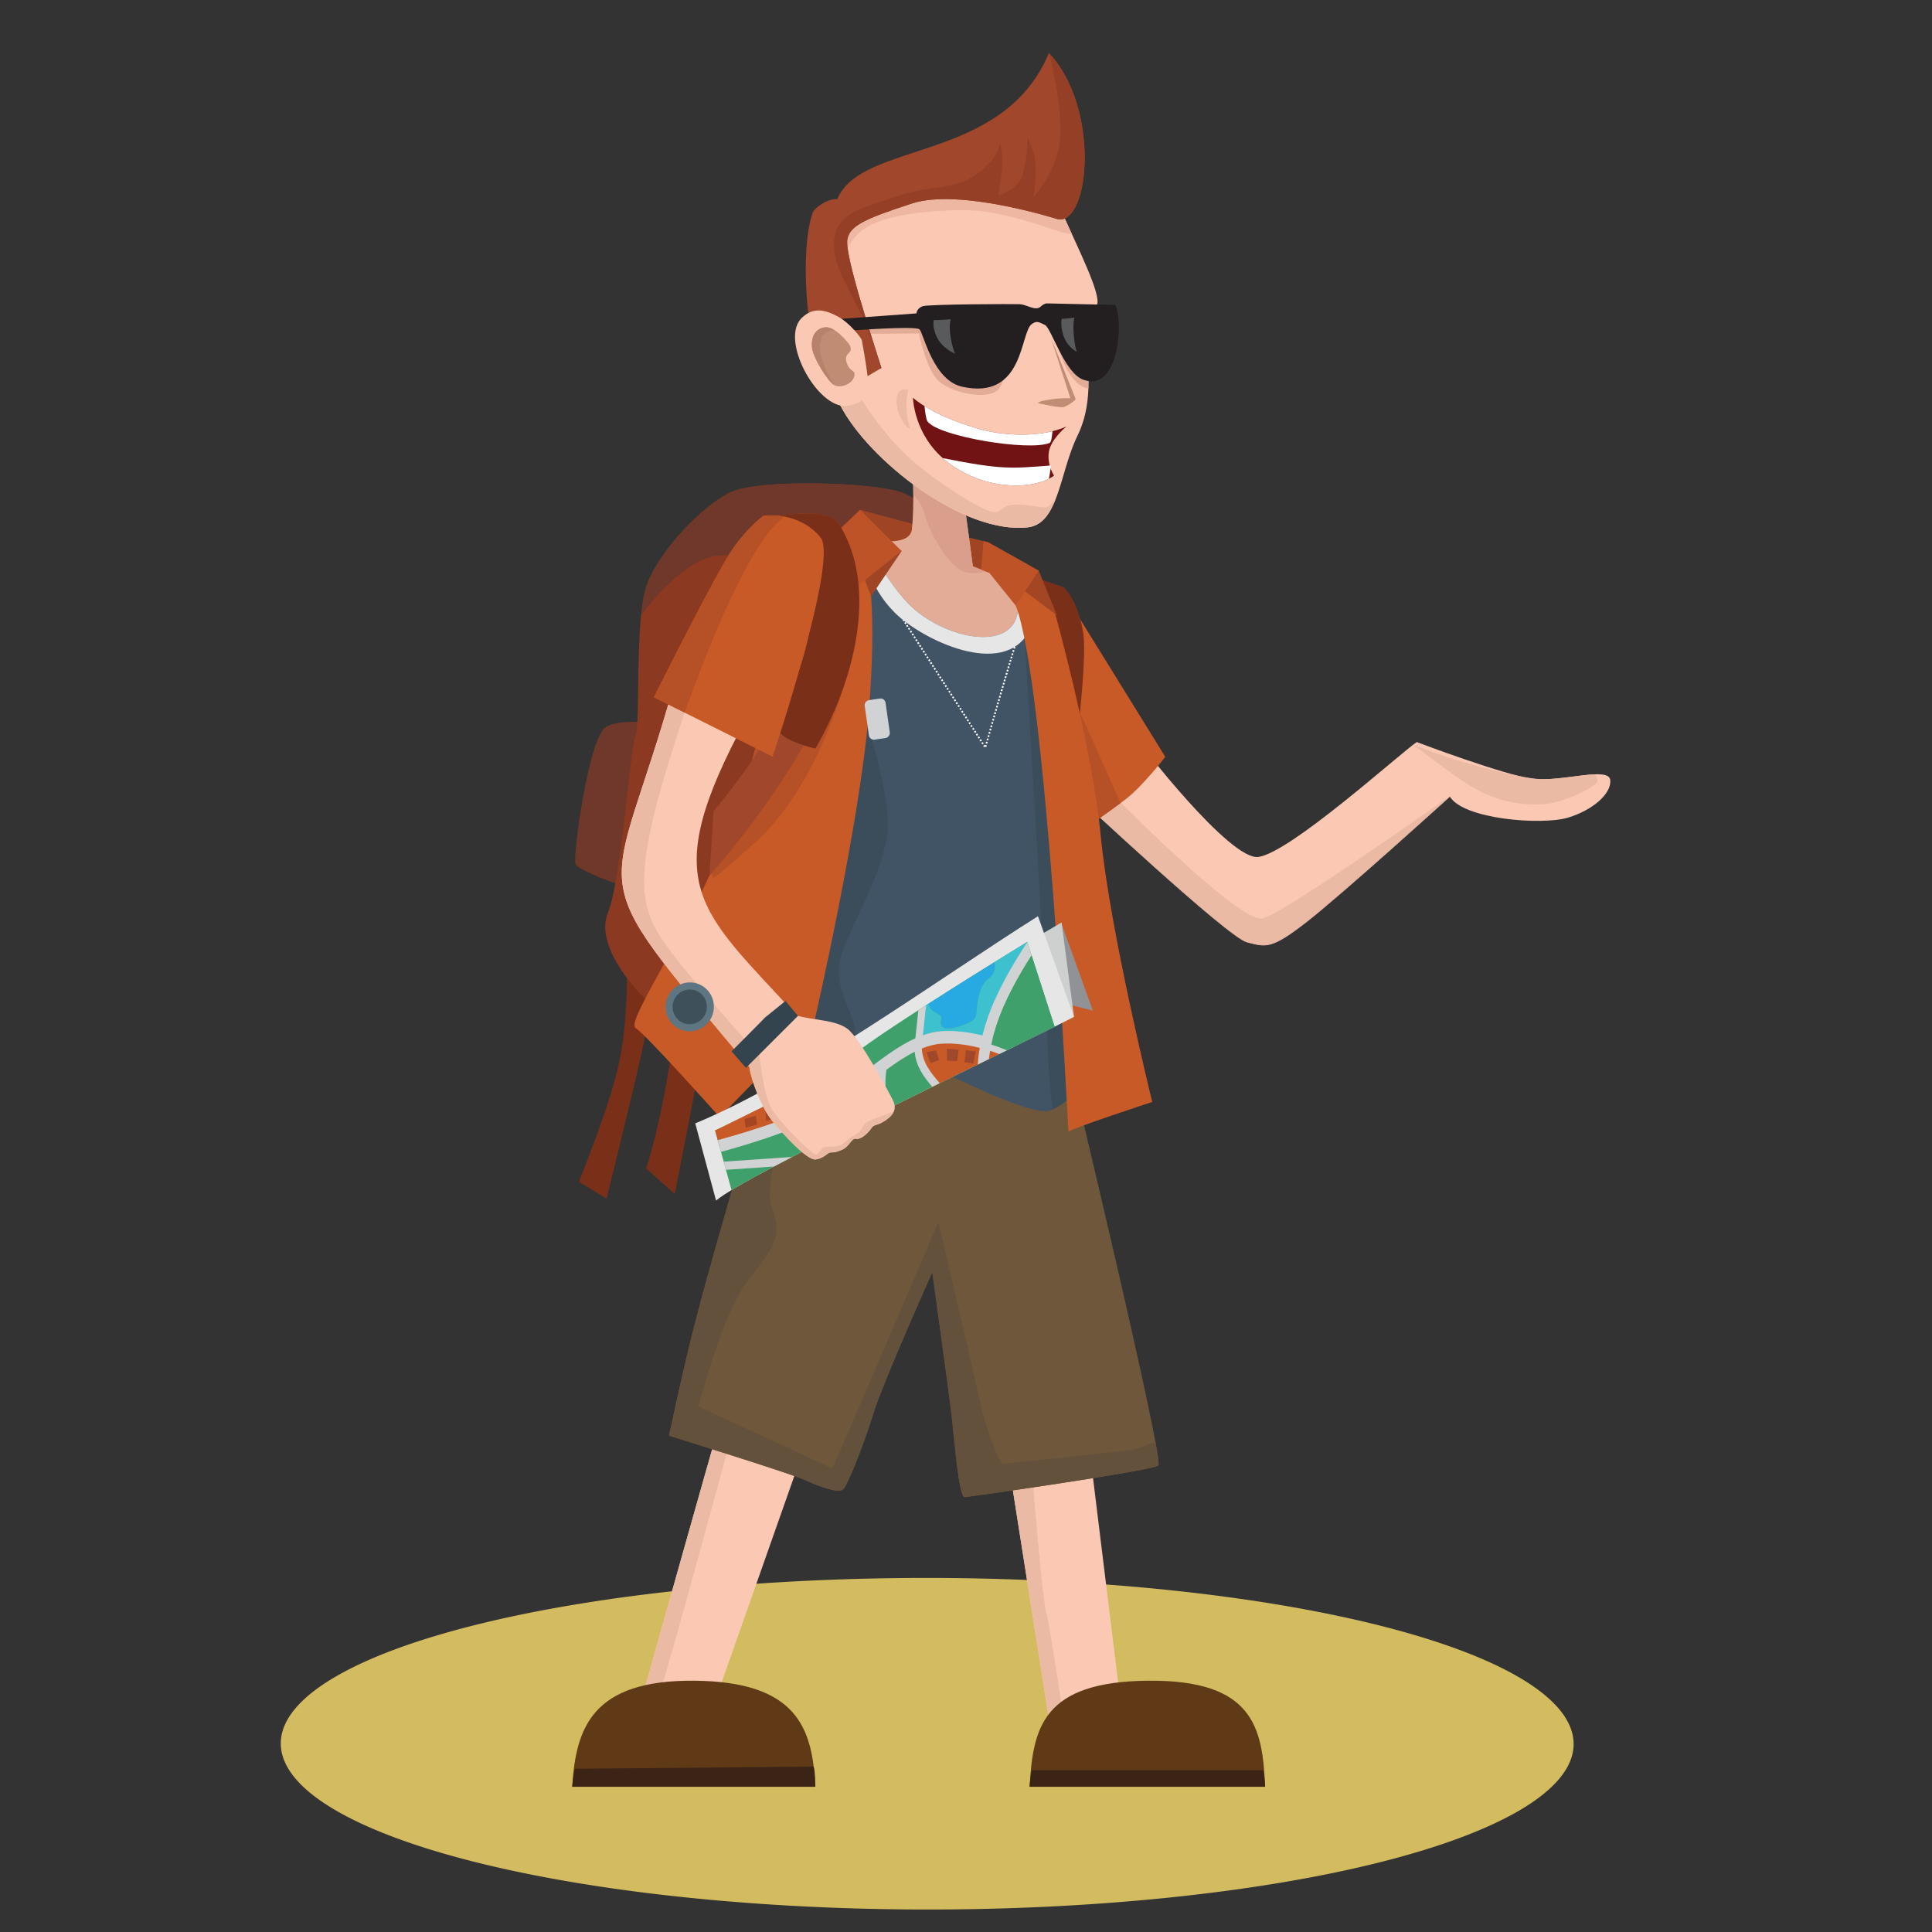 <?xml version="1.0" encoding="UTF-8" standalone="no"?>
<!-- Created with Inkscape (http://www.inkscape.org/) -->

<svg
   xmlns:dc="http://purl.org/dc/elements/1.1/"
   xmlns:cc="http://creativecommons.org/ns#"
   xmlns:rdf="http://www.w3.org/1999/02/22-rdf-syntax-ns#"
   xmlns:svg="http://www.w3.org/2000/svg"
   xmlns="http://www.w3.org/2000/svg"
   xmlns:sodipodi="http://sodipodi.sourceforge.net/DTD/sodipodi-0.dtd"
   xmlns:inkscape="http://www.inkscape.org/namespaces/inkscape"
   id="svg2"
   version="1.1"
   inkscape:version="0.48.4 r9939"
   width="1000.001"
   height="1000"
   xml:space="preserve"
   sodipodi:docname="turysta.svg"><rect width="100%" height="100%" fill="#333333" stroke="none"/><defs
     id="defs6"><clipPath
       clipPathUnits="userSpaceOnUse"
       id="clipPath18"><path
         d="m 0.001,0 800,0 0,98.368 -800,0 0,-98.368 z"
         id="path20" /></clipPath><radialGradient
       fx="0"
       fy="0"
       cx="0"
       cy="0"
       r="1"
       gradientUnits="userSpaceOnUse"
       gradientTransform="matrix(945.68,0,0,-85.691,400,49.184)"
       spreadMethod="pad"
       id="radialGradient26"><stop
         style="stop-opacity:1;stop-color:#f37b53"
         offset="0"
         id="stop28" /><stop
         style="stop-opacity:1;stop-color:#8c462b"
         offset="1"
         id="stop30" /></radialGradient><clipPath
       clipPathUnits="userSpaceOnUse"
       id="clipPath38"><path
         d="m 0,800 800.001,0 0,-800 L 0,0 0,800 z"
         id="path40" /></clipPath><clipPath
       clipPathUnits="userSpaceOnUse"
       id="clipPath46"><path
         d="M 9.76562e-4,800 800.001,800 800.001,0 9.76562e-4,0 l 0,800 z"
         id="path48" /></clipPath><clipPath
       clipPathUnits="userSpaceOnUse"
       id="clipPath50"><path
         d="m 0.001,0 800,0 0,800 -800,0 0,-800 z"
         id="path52" /></clipPath><clipPath
       clipPathUnits="userSpaceOnUse"
       id="clipPath54"><path
         d="M 9.76562e-4,800 800.001,800 800.001,0 9.76562e-4,0 l 0,800 z"
         id="path56" /></clipPath><clipPath
       clipPathUnits="userSpaceOnUse"
       id="clipPath58"><path
         d="M 9.76562e-4,800 800.001,800 800.001,0 9.76562e-4,0 l 0,800 z"
         id="path60" /></clipPath><clipPath
       clipPathUnits="userSpaceOnUse"
       id="clipPath62"><path
         d="m 0.001,0 800,0 0,800 -800,0 0,-800 z"
         id="path64" /></clipPath><radialGradient
       fx="0"
       fy="0"
       cx="0"
       cy="0"
       r="1"
       gradientUnits="userSpaceOnUse"
       gradientTransform="matrix(563.349,0,0,-563.343,400.077,400.159)"
       spreadMethod="pad"
       id="radialGradient66"><stop
         style="stop-opacity:1;stop-color:#231f20"
         offset="0"
         id="stop68" /><stop
         style="stop-opacity:1;stop-color:#6d6e71"
         offset="1"
         id="stop70" /></radialGradient><mask
       maskUnits="userSpaceOnUse"
       x="0"
       y="0"
       width="1"
       height="1"
       id="mask72"><g
         id="g74"><g
           clip-path="url(#clipPath54)"
           id="g76"><path
             d="m 0.001,800 800,0 0,-800 -800,0 0,800 z"
             style="fill:#000000;fill-opacity:1;fill-rule:nonzero;stroke:none"
             id="path78" /><g
             id="g80"><g
               id="g82" /><g
               id="g84"><g
                 clip-path="url(#clipPath58)"
                 id="g86"><g
                   id="g88"><g
                     clip-path="url(#clipPath62)"
                     id="g90"><g
                       id="g92"><g
                         id="g94"><path
                           d="m 0.001,0 800,0 0,800 -800,0 0,-800 z"
                           style="fill:url(#radialGradient66);stroke:none"
                           id="path96" /></g></g></g></g></g></g></g></g></g></mask><clipPath
       clipPathUnits="userSpaceOnUse"
       id="clipPath98"><path
         d="M 9.76562e-4,800 800.001,800 800.001,0 9.76562e-4,0 l 0,800 z"
         id="path100" /></clipPath><clipPath
       clipPathUnits="userSpaceOnUse"
       id="clipPath102"><path
         d="m 0.001,0 800,0 0,800 -800,0 0,-800 z"
         id="path104" /></clipPath><radialGradient
       fx="0"
       fy="0"
       cx="0"
       cy="0"
       r="1"
       gradientUnits="userSpaceOnUse"
       gradientTransform="matrix(563.541,0,0,-563.534,400.077,400.195)"
       spreadMethod="pad"
       id="radialGradient106"><stop
         style="stop-opacity:1;stop-color:#ffffff"
         offset="0"
         id="stop108" /><stop
         style="stop-opacity:1;stop-color:#1d1e1c"
         offset="1"
         id="stop110" /></radialGradient><clipPath
       clipPathUnits="userSpaceOnUse"
       id="clipPath146"><path
         d="m 0,0 800.001,0 0,799.999 L 0,799.999 0,0 z"
         id="path148" /></clipPath><clipPath
       clipPathUnits="userSpaceOnUse"
       id="clipPath278"><path
         d="m 0,800 800.001,0 0,-800 L 0,0 0,800 z"
         id="path280" /></clipPath><clipPath
       clipPathUnits="userSpaceOnUse"
       id="clipPath286"><path
         d="m 198.596,86.433 413.986,0 0,-26.201 -413.986,0 0,26.201 z"
         id="path288" /></clipPath><clipPath
       clipPathUnits="userSpaceOnUse"
       id="clipPath610"><path
         d="m 193.691,520.165 c 0.349,-49.67 40.665,-89.936 90.05,-89.936 l 0,0 c 49.382,0 89.135,40.266 88.782,89.936 l 0,0 c -0.345,49.673 -40.662,89.94 -90.047,89.94 l 0,0 c -49.382,0 -89.134,-40.267 -88.785,-89.94"
         id="path612" /></clipPath><clipPath
       clipPathUnits="userSpaceOnUse"
       id="clipPath866"><path
         d="m 0,800 800.001,0 0,-800 L 0,0 0,800 z"
         id="path868" /></clipPath></defs><sodipodi:namedview
     pagecolor="#ffffff"
     bordercolor="#666666"
     borderopacity="1"
     objecttolerance="10"
     gridtolerance="10"
     guidetolerance="10"
     inkscape:pageopacity="0"
     inkscape:pageshadow="2"
     inkscape:window-width="1688"
     inkscape:window-height="860"
     id="namedview4"
     showgrid="false"
     inkscape:zoom="0.55131165"
     inkscape:cx="825.62849"
     inkscape:cy="452.42729"
     inkscape:window-x="126"
     inkscape:window-y="229"
     inkscape:window-maximized="0"
     inkscape:current-layer="g10" /><g
     id="g10"
     inkscape:groupmode="layer"
     inkscape:label="14887-NPTWQB"
     transform="matrix(1.25,0,0,-1.25,0,1000)"><path
       sodipodi:type="arc"
       style="fill:#d3bc5f;fill-opacity:1;stroke:#000000;stroke-width:0;stroke-miterlimit:4;stroke-opacity:1;stroke-dasharray:none"
       id="path3203"
       sodipodi:cx="1.8138561"
       sodipodi:cy="-15.759419"
       sodipodi:rx="576.80621"
       sodipodi:ry="576.80621"
       d="m 578.62,-15.759 a 576.806,576.806 0 1 1 -1153.612,0 576.806,576.806 0 1 1 1153.612,0 z"
       transform="matrix(0.464,-0.002,0.007,0.119,383.202,79.838)" /><g
       id="g274"
       transform="matrix(-1.266,0.133,0.133,1.266,934.012,-107.809)"><g
         id="g276"
         clip-path="url(#clipPath278)"><g
           id="g298"
           transform="translate(569.287,347.449)"><path
             d="m 0,0 c 0,0 -2.983,-20.327 -1.626,-35.959 1.365,-15.642 9.042,-40.654 9.05,-41.603 l -9.466,-4.437 c 0,0 -3.997,28.493 -6.352,48.121 -2.354,19.629 1.677,31.34 1.677,31.34 L 0,0 z"
             style="fill:#792f18;fill-opacity:1;fill-rule:evenodd;stroke:none"
             id="path300"
             inkscape:connector-curvature="0" /></g><g
           id="g302"
           transform="translate(549.004,338.584)"><path
             d="M 0,0 C 2.817,-7.231 0.927,-34.474 6.449,-62.053 L -3.629,-69.33 c 0,0 -4.11,44.317 -4.162,51.284 -0.047,6.967 0.938,12.787 0.938,12.787 L 0,0 z"
             style="fill:#792f18;fill-opacity:1;fill-rule:evenodd;stroke:none"
             id="path304"
             inkscape:connector-curvature="0" /></g><g
           id="g306"
           transform="translate(559.674,420.259)"><path
             d="M 0,0 C 1.733,0.633 19.138,1.899 24.075,-2.531 29.013,-6.967 30.23,-45.274 28.981,-47.642 27.729,-50.018 7.03,-54.925 3.07,-54.611 -0.889,-54.292 -7.546,-7.6 -6.624,-4.274 -5.695,-0.948 0,0 0,0"
             style="fill:#6f382b;fill-opacity:1;fill-rule:evenodd;stroke:none"
             id="path308"
             inkscape:connector-curvature="0" /></g><g
           id="g310"
           transform="translate(449.232,474.133)"><path
             d="m 0,0 c 3.27,1.979 35.15,28.589 48.752,30.171 13.601,1.585 44.645,-1.266 52.911,-6.011 8.262,-4.753 21.677,-21.526 24.295,-33.557 2.615,-12.032 -2.857,-44.322 -1.56,-48.754 1.298,-4.433 -0.304,-46.852 2.944,-58.249 3.244,-11.401 -13.107,-27.226 -26.989,-34.194 -13.877,-6.966 -74.215,-5.022 -80.954,20.283 C 12.66,-105.003 0,0 0,0"
             style="fill:#8c3921;fill-opacity:1;fill-rule:evenodd;stroke:none"
             id="path312"
             inkscape:connector-curvature="0" /></g><g
           id="g314"
           transform="translate(453.887,477.595)"><path
             d="m 0,0 c 10.088,7.736 33.081,25.429 44.098,26.709 13.6,1.585 44.645,-1.266 52.911,-6.011 8.262,-4.753 21.677,-21.526 24.295,-33.557 0.534,-2.454 0.728,-5.757 0.718,-9.495 0,0 -9.64,17.41 -21.067,21.526 C 89.531,3.289 61.809,-7.243 56.146,-8.626 51.734,-9.708 15.265,-3.977 0,0"
             style="fill:#6f382b;fill-opacity:1;fill-rule:evenodd;stroke:none"
             id="path316"
             inkscape:connector-curvature="0" /></g><g
           id="g318"
           transform="translate(478.92,492.47)"><path
             d="M 0,0 C 1.901,-0.158 29.729,4.433 29.729,4.433 L 26.992,-8.751 -14.618,-14.563 -12.965,-1.74 0,0 z"
             style="fill:#a04523;fill-opacity:1;fill-rule:evenodd;stroke:none"
             id="path320"
             inkscape:connector-curvature="0" /></g><g
           id="g322"
           transform="translate(413.18,434.322)"><path
             d="m 0,0 c -3.002,-3.932 -36.224,-38.355 -45.146,-36.208 -10.188,2.448 -42.01,37.989 -47.362,42.561 0,0 -29.996,-7.939 -39.178,-7.939 -9.181,0 -23.788,6.651 -24.708,2.219 -0.92,-4.433 4.818,-10.447 12.44,-13.614 8.166,-3.392 33.761,-4.098 38.918,2.851 0,0 32.686,-33.404 43.206,-43.534 10.516,-10.131 11.142,-9.173 17.465,-8.226 6.327,0.951 59.719,39.094 59.719,39.094 L 0,0 z"
             style="fill:#fbc9b3;fill-opacity:1;fill-rule:evenodd;stroke:none"
             id="path324"
             inkscape:connector-curvature="0" /></g><g
           id="g326"
           transform="translate(308.144,424.192)"><path
             d="m 0,0 c 0,0 31.59,-35.301 42.11,-45.432 10.516,-10.131 12.253,-9.498 18.579,-8.549 6.325,0.955 59.701,41.315 59.701,41.315 l -4.654,6.909 C 96.819,-20.971 63,-48.103 56.313,-45.881 49.629,-43.652 0,0 0,0"
             style="fill:#ebbaa5;fill-opacity:1;fill-rule:evenodd;stroke:none"
             id="path328"
             inkscape:connector-curvature="0" /></g><g
           id="g330"
           transform="translate(308.144,424.192)"><path
             d="m 0,0 c 0,0 31.59,-35.301 42.11,-45.432 10.516,-10.131 12.253,-9.498 18.579,-8.549 6.325,0.955 59.701,41.315 59.701,41.315 l -4.654,6.909 C 96.819,-20.971 63,-48.103 56.313,-45.881 49.629,-43.652 0,0 0,0 z"
             style="fill:none;stroke:#ebbaa5;stroke-width:0.216;stroke-linecap:butt;stroke-linejoin:miter;stroke-miterlimit:2.613;stroke-opacity:1;stroke-dasharray:none"
             id="path332"
             inkscape:connector-curvature="0" /></g><g
           id="g334"
           transform="translate(321.754,439.601)"><path
             d="m 0,0 -12.132,-2.965 c 0,0 -19.598,-3.797 -28.779,-3.797 -5.731,0 -13.573,2.59 -18.885,3.459 -0.65,-0.825 -1.067,-1.487 -1.115,-1.885 -0.254,-2.015 10.663,-8.548 16.373,-9.497 C -25.407,-17.87 -15.125,-8.354 0,0"
             style="fill:#ebbaa5;fill-opacity:1;fill-rule:evenodd;stroke:none"
             id="path336"
             inkscape:connector-curvature="0" /></g><g
           id="g338"
           transform="translate(444.947,475.339)"><path
             d="m 0,0 -7.412,-1.47 -36.009,-46.526 c 0,0 6.405,-10.446 11.503,-15.191 5.098,-4.753 12.426,-11.08 12.426,-11.08 L 7.725,-27.731 0,0 z"
             style="fill:#c85a28;fill-opacity:1;fill-rule:evenodd;stroke:none"
             id="path340"
             inkscape:connector-curvature="0" /></g><g
           id="g342"
           transform="translate(414.423,410.861)"><path
             d="M 0,0 C 4.939,-4.528 11.032,-9.789 11.032,-9.789 L 19.955,5.47 25.103,42.695 C 23.69,41.268 0.009,0.011 0,0"
             style="fill:#b65026;fill-opacity:1;fill-rule:evenodd;stroke:none"
             id="path344"
             inkscape:connector-curvature="0" /></g><g
           id="g346"
           transform="translate(430.99,419.457)"><path
             d="m 0,0 c -0.161,0.795 -1.198,35.615 1.27,45.113 2.463,9.498 7.337,14.088 8.128,14.25 0.792,0.155 19.408,4.554 17.767,3.542 C 25.524,61.894 0,0 0,0"
             style="fill:#792f18;fill-opacity:1;fill-rule:evenodd;stroke:none"
             id="path348"
             inkscape:connector-curvature="0" /></g><g
           id="g350"
           transform="translate(486.171,227.909)"><path
             d="m 0,0 33.903,-142.286 21.835,1.265 c 0,0 -23.096,135.96 -24.394,140.395 C 30.048,3.805 0,0 0,0"
             style="fill:#fbc9b3;fill-opacity:1;fill-rule:evenodd;stroke:none"
             id="path352"
             inkscape:connector-curvature="0" /></g><g
           id="g354"
           transform="translate(540.912,92.759)"><path
             d="m 0,0 c -3.296,19.37 -13.944,81.837 -19.69,114.427 l -4.761,-2.142 C -22.045,103.465 -6.665,-1.037 -3.748,-0.758 -3.086,-0.7 -1.723,-0.412 0,0"
             style="fill:#ebbaa5;fill-opacity:1;fill-rule:evenodd;stroke:none"
             id="path356"
             inkscape:connector-curvature="0" /></g><g
           id="g358"
           transform="translate(437.728,229.181)"><path
             d="m 0,0 -36.528,-136.806 -23.04,2.914 23.756,102.899 9.157,31.091 L 0,0 z"
             style="fill:#fbc9b3;fill-opacity:1;fill-rule:evenodd;stroke:none"
             id="path360"
             inkscape:connector-curvature="0" /></g><g
           id="g362"
           transform="translate(432.209,208.516)"><path
             d="m 0,0 -31.01,-116.141 -4.557,0.576 c 3.164,12.461 12.291,48.17 14.338,53.644 2.484,6.644 12.235,60.781 12.848,63.313 L 0,0 z"
             style="fill:#ebbaa5;fill-opacity:1;fill-rule:evenodd;stroke:none"
             id="path364"
             inkscape:connector-curvature="0" /></g><g
           id="g366"
           transform="translate(518.42,325.732)"><path
             d="m 0,0 c 2.577,-19.644 6.043,-39.051 9.42,-58.177 2.851,-16.165 5.643,-32.128 7.782,-47.879 1.339,-9.812 3.37,-28.809 3.37,-28.809 0,0 -41.416,-8.231 -45.837,-9.815 -4.418,-1.58 -11.056,-3.163 -12.334,-1.58 -1.274,1.58 -4.846,13.928 -7.142,25.322 -2.296,11.403 -14.295,47.891 -14.295,47.891 0,0 -9.207,-37.121 -11.049,-45.354 -1.844,-8.231 -5.197,-26.593 -7.095,-26.279 -1.902,0.319 -59.624,14.884 -61.536,16.783 -1.913,1.898 43.036,128.721 43.036,128.721 L 0,0 z"
             style="fill:#6e573b;fill-opacity:1;fill-rule:evenodd;stroke:none"
             id="path368"
             inkscape:connector-curvature="0" /></g><g
           id="g370"
           transform="translate(521.148,306.869)"><path
             d="m 0,0 c 2.067,-13.229 4.398,-26.337 6.691,-39.313 2.851,-16.166 5.643,-32.128 7.783,-47.879 1.339,-9.813 3.37,-28.81 3.37,-28.81 0,0 -41.416,-8.23 -45.837,-9.814 -4.418,-1.58 -11.057,-3.163 -12.334,-1.58 -1.275,1.58 -4.847,13.927 -7.143,25.321 -2.296,11.403 -14.295,47.891 -14.295,47.891 0,0 -9.207,-37.121 -11.048,-45.354 -1.844,-8.231 -5.198,-26.593 -7.095,-26.278 -1.903,0.318 -59.625,14.883 -61.537,16.782 -0.269,0.264 0.386,2.994 1.707,7.481 3.277,-1.427 6.017,-2.817 6.592,-3.046 1.585,-0.632 40.208,-8.73 41.852,-9.179 1.644,-0.45 8.441,15.197 9.06,17.414 0.618,2.212 20.165,58.565 20.165,58.565 l 25.91,-83.264 45.48,15.517 c 0,0 -4.322,29.44 -11.054,41.152 -6.732,11.713 -11.189,15.832 -5.877,25.645 4.015,7.416 -2.642,41.604 -7.23,57.715 l 2.348,-0.021 C -9.284,14.133 -4.94,7.555 0,0"
             style="fill:#64513b;fill-opacity:1;fill-rule:evenodd;stroke:none"
             id="path372"
             inkscape:connector-curvature="0" /></g><g
           id="g374"
           transform="translate(493.755,515.338)"><path
             d="m 0,0 c -0.927,-3.325 -2.574,-16.145 -2.53,-22.953 0.05,-6.805 15.647,-4.429 15.647,-4.429 0,0 -5.726,-10.292 -17.06,-19.789 -11.329,-9.497 -23.483,-14.405 -31.745,-9.969 -8.26,4.429 -3.738,13.769 -3.738,13.769 l 7.699,8.231 8.214,2.216 c 0,0 3.54,14.72 4.773,19.469 1.231,4.748 2.014,6.172 2.014,6.172 L 0,0 z"
             style="fill:#e3ac96;fill-opacity:1;fill-rule:evenodd;stroke:none"
             id="path376"
             inkscape:connector-curvature="0" /></g><g
           id="g378"
           transform="translate(454.329,471.967)"><path
             d="m 0,0 c -16.626,-25.702 -36.54,-129.639 -37.085,-130.256 -0.724,-0.825 -3.976,-19.945 -3.976,-19.945 0,0 10.484,-12.718 14.813,-13.139 11.318,-1.095 47.271,14.987 58.432,16.112 8.037,0.816 14.466,-1.45 16.413,-1.266 7.922,0.744 10.427,11.602 11.087,12.337 0,0 -1.585,0.118 -4.341,0.325 -3.267,38.99 -9.296,129.751 -2.8,151.821 C 54.052,21.118 46.816,5.697 35.482,-3.8 23.068,-14.207 -2.423,-16.955 0,0"
             style="fill:#405465;fill-opacity:1;fill-rule:evenodd;stroke:none"
             id="path380"
             inkscape:connector-curvature="0" /></g><g
           id="g382"
           transform="translate(504.665,479.489)"><path
             d="M 0,0 -0.43,0.35 -0.087,0.78 0.346,0.434 0,0 z m -0.688,-0.86 -0.433,0.349 0.346,0.43 0.434,-0.346 -0.347,-0.433 z m -0.688,-0.861 -0.434,0.349 0.346,0.431 0.429,-0.346 -0.341,-0.434 z m -0.69,-0.861 -0.436,0.346 0.347,0.434 0.434,-0.349 -0.345,-0.431 z m -0.689,-0.861 -0.433,0.346 0.341,0.434 0.434,-0.349 -0.342,-0.431 z m -0.691,-0.86 -0.431,0.345 0.343,0.435 0.432,-0.35 -0.344,-0.43 z m -0.688,-0.861 -0.434,0.345 0.344,0.435 0.436,-0.35 -0.346,-0.43 z m -0.691,-0.861 -0.431,0.346 0.342,0.43 0.434,-0.35 -0.345,-0.426 z m -0.688,-0.861 -0.435,0.346 0.345,0.43 0.435,-0.348 -0.345,-0.428 z m -0.693,-0.86 -0.434,0.346 0.347,0.429 0.434,-0.349 -0.347,-0.426 z m -0.69,-0.864 -0.431,0.348 0.343,0.428 0.434,-0.346 -0.346,-0.43 z m -0.693,-0.862 -0.43,0.35 0.346,0.427 0.43,-0.347 -0.346,-0.43 z m -0.686,-0.861 -0.435,0.35 0.345,0.427 0.434,-0.345 -0.344,-0.432 z m -0.693,-0.864 -0.433,0.354 0.344,0.426 0.435,-0.345 -0.346,-0.435 z m -0.692,-0.861 -0.435,0.35 0.348,0.431 0.434,-0.346 -0.347,-0.435 z m -0.692,-0.86 -0.429,0.349 0.342,0.43 0.434,-0.345 -0.347,-0.434 z m -0.69,-0.861 -0.431,0.349 0.347,0.431 0.43,-0.35 -0.346,-0.43 z m -0.688,-0.861 -0.434,0.346 0.344,0.434 0.435,-0.349 -0.345,-0.431 z m -0.691,-0.864 -0.434,0.35 0.344,0.43 0.435,-0.35 -0.345,-0.43 z m -0.692,-0.865 -0.435,0.35 0.346,0.43 0.435,-0.345 -0.346,-0.435 z m -0.692,-0.86 -0.434,0.345 0.345,0.434 0.435,-0.345 -0.346,-0.434 z m -0.691,-0.861 -0.431,0.345 0.346,0.431 0.431,-0.346 -0.346,-0.43 z m -0.688,-0.865 -0.434,0.35 0.345,0.426 0.431,-0.345 -0.342,-0.431 z m -0.691,-0.864 -0.434,0.349 0.344,0.431 0.435,-0.346 -0.345,-0.434 z m -0.691,-0.861 -0.435,0.346 0.346,0.435 0.433,-0.35 -0.344,-0.431 z m -0.693,-0.861 -0.434,0.347 0.346,0.43 0.434,-0.35 -0.346,-0.427 z m -0.691,-0.868 -0.431,0.35 0.347,0.431 0.429,-0.346 -0.345,-0.435 z m -0.688,-0.86 -0.434,0.346 0.346,0.433 0.43,-0.344 -0.342,-0.435 z m -0.691,-0.861 -0.435,0.346 0.346,0.433 0.43,-0.348 -0.341,-0.431 z m -0.692,-0.864 -0.435,0.349 0.346,0.43 0.434,-0.349 -0.345,-0.43 z m -0.692,-0.865 -0.434,0.35 0.346,0.43 0.434,-0.346 -0.346,-0.434 z m -0.691,-0.86 -0.432,0.345 0.348,0.435 0.429,-0.35 -0.345,-0.43 z m -0.688,-0.861 -0.434,0.346 0.346,0.43 0.43,-0.349 -0.342,-0.427 z m -0.691,-0.865 -0.435,0.35 0.346,0.426 0.432,-0.345 -0.343,-0.431 z m -0.693,-0.864 -0.434,0.35 0.346,0.429 0.435,-0.345 -0.347,-0.434 z m -0.69,-0.86 -0.435,0.345 0.346,0.433 0.435,-0.348 -0.346,-0.43 z m -0.691,-0.865 -0.432,0.349 0.344,0.43 0.431,-0.349 -0.343,-0.43 z m -0.693,-0.864 -0.43,0.352 0.341,0.427 0.435,-0.346 -0.346,-0.433 z m -0.691,-0.861 -0.43,0.348 0.346,0.432 0.429,-0.347 -0.345,-0.433 z m -0.689,-0.861 -0.433,0.345 0.345,0.435 0.435,-0.35 -0.347,-0.43 z m -0.691,-0.865 -0.434,0.35 0.346,0.43 0.434,-0.349 -0.346,-0.431 z m -0.691,-0.864 -0.434,0.349 0.346,0.431 0.433,-0.346 -0.345,-0.434 z m -0.692,-0.861 -0.431,0.346 0.343,0.434 0.433,-0.35 -0.345,-0.43 z m -0.691,-0.86 -0.431,0.345 0.346,0.431 0.431,-0.35 -0.346,-0.426 z m -0.689,-0.865 -0.433,0.346 0.344,0.431 0.436,-0.347 -0.347,-0.43 z m -0.69,-0.864 -0.436,0.345 0.347,0.435 0.434,-0.347 -0.345,-0.433 z m -0.692,-0.861 -0.434,0.346 0.345,0.434 0.434,-0.349 -0.345,-0.431 z m -0.691,-0.861 -0.432,0.346 0.343,0.43 0.435,-0.348 -0.346,-0.428 z m -0.693,-0.864 -0.43,0.345 0.345,0.431 0.431,-0.345 -0.346,-0.431 z m -0.687,-0.865 -0.434,0.346 0.345,0.434 0.435,-0.346 -0.346,-0.434 z m -0.692,-0.86 -0.433,0.346 0.345,0.434 0.435,-0.35 -0.347,-0.43 z m -0.691,-0.865 -0.434,0.35 0.345,0.43 0.435,-0.349 -0.346,-0.431 z m -0.691,-0.864 -0.434,0.349 0.344,0.43 0.435,-0.345 -0.345,-0.434 z m -0.693,-0.861 -0.435,0.346 0.351,0.434 0.43,-0.35 -0.346,-0.43 z m -0.688,-0.865 -0.434,0.35 0.346,0.431 0.431,-0.35 -0.343,-0.431 z m -0.69,-0.864 -0.435,0.353 0.347,0.427 0.433,-0.346 -0.345,-0.434 z m -0.693,-0.86 -0.433,0.349 0.345,0.43 0.435,-0.345 -0.347,-0.434 z m -0.689,-0.862 -0.436,0.347 0.345,0.434 0.434,-0.35 -0.343,-0.431 z m -0.694,-0.864 -0.434,0.349 0.349,0.431 0.432,-0.349 -0.347,-0.431 z m -0.687,-0.864 -0.436,0.352 0.348,0.428 0.43,-0.346 -0.342,-0.434 z m -0.692,-0.861 -0.434,0.346 0.346,0.434 0.435,-0.346 -0.347,-0.434 z m -0.691,-0.861 -0.435,0.347 0.346,0.433 0.436,-0.349 -0.347,-0.431 z m -0.691,-0.864 -0.434,0.35 0.345,0.43 0.434,-0.35 -0.345,-0.43 z m -0.692,-0.864 -0.434,0.349 0.349,0.431 0.43,-0.346 -0.345,-0.434 z m -1.505,-0.17 0.549,0.096 0.007,-0.055 0.014,-0.077 0.011,-0.059 0.144,0.184 0.435,-0.35 -0.342,-0.43 -0.277,0.221 -0.445,-0.074 0,0.003 -0.008,0.049 -0.011,0.052 -0.006,0.054 -0.013,0.063 -0.009,0.059 -0.012,0.069 -0.014,0.071 -0.012,0.073 -0.011,0.051 z m -0.188,1.097 0.549,0.088 0.014,-0.088 0.019,-0.111 0.018,-0.113 0.02,-0.108 0.017,-0.103 0.003,-0.021 -0.544,-0.093 -0.004,0.027 -0.018,0.103 -0.018,0.102 -0.018,0.114 -0.022,0.114 -0.016,0.089 z m -0.187,1.096 0.544,0.088 0.004,-0.019 0.022,-0.142 0.026,-0.141 0.023,-0.132 0.021,-0.114 -0.549,-0.092 -0.018,0.114 -0.022,0.136 -0.025,0.14 -0.026,0.14 0,0.022 z m -0.191,1.088 0.544,0.096 0.009,-0.037 0.027,-0.162 0.026,-0.162 0.026,-0.154 0.007,-0.033 -0.544,-0.092 -0.007,0.033 -0.027,0.158 -0.028,0.158 -0.03,0.166 -0.003,0.029 z m -0.192,1.096 0.545,0.089 0.018,-0.096 0.029,-0.177 0.034,-0.176 0.018,-0.096 -0.548,-0.091 -0.018,0.099 -0.032,0.173 -0.032,0.181 -0.014,0.094 z m -0.191,1.093 0.549,0.092 0.011,-0.065 0.032,-0.192 0.033,-0.192 0.015,-0.095 -0.544,-0.096 -0.018,0.099 -0.033,0.192 -0.034,0.194 -0.011,0.063 z m -0.191,1.092 0.545,0.096 0.029,-0.154 0.037,-0.206 0.033,-0.191 -0.549,-0.088 -0.032,0.184 -0.037,0.205 -0.026,0.154 z m -0.192,1.093 0.545,0.092 0.032,-0.188 0.039,-0.217 0.024,-0.139 -0.543,-0.096 -0.026,0.143 -0.036,0.218 -0.035,0.187 z m -0.195,1.093 0.549,0.095 0.029,-0.177 0.041,-0.224 0.026,-0.147 -0.545,-0.091 -0.03,0.146 -0.039,0.224 -0.031,0.174 z m -0.19,1.096 0.545,0.092 0.02,-0.114 0.042,-0.232 0.033,-0.202 -0.544,-0.092 -0.039,0.202 -0.04,0.235 -0.017,0.111 z m -0.196,1.089 0.548,0.095 0,-0.007 0.04,-0.243 0.045,-0.243 0.011,-0.055 -0.544,-0.092 -0.012,0.059 -0.045,0.239 -0.043,0.243 0,0.004 z m -0.195,1.095 0.549,0.093 0.016,-0.114 0.047,-0.25 0.033,-0.185 -0.545,-0.092 -0.035,0.188 -0.043,0.247 -0.022,0.113 z m -0.194,1.09 0.548,0.095 0.033,-0.198 0.048,-0.251 0.018,-0.096 -0.549,-0.095 -0.017,0.095 -0.044,0.254 -0.037,0.196 z m -0.197,1.096 0.549,0.096 0,-0.008 0.044,-0.258 0.049,-0.257 0.002,-0.026 -0.544,-0.095 -0.003,0.025 -0.048,0.257 -0.049,0.262 0,0.004 z m -0.192,1.088 0.543,0.096 0.009,-0.044 0.046,-0.265 0.044,-0.236 -0.548,-0.095 -0.04,0.239 -0.049,0.265 -0.005,0.04 z m -0.196,1.096 0.545,0.096 0.01,-0.073 0.048,-0.269 0.04,-0.206 -0.548,-0.092 -0.036,0.207 -0.049,0.264 -0.01,0.073 z m -0.199,1.089 0.543,0.095 0.017,-0.083 0.051,-0.269 0.033,-0.191 -0.544,-0.097 -0.033,0.193 -0.052,0.272 -0.015,0.08 z m -0.196,1.097 0.541,0.095 0.019,-0.088 0.048,-0.277 0.037,-0.183 -0.549,-0.095 -0.033,0.184 -0.048,0.275 -0.015,0.089 z m -0.197,1.088 0.543,0.096 0.015,-0.081 0.047,-0.279 0.038,-0.184 -0.544,-0.096 -0.037,0.184 -0.047,0.28 -0.015,0.08 z m -0.202,1.092 0.547,0.101 0.01,-0.075 0.053,-0.279 0.038,-0.199 -0.547,-0.096 -0.036,0.2 -0.052,0.279 -0.013,0.069 z m -0.199,1.093 0.544,0.096 0.009,-0.052 0.054,-0.279 0.039,-0.213 -0.548,-0.096 -0.035,0.213 -0.052,0.28 -0.011,0.051 z m -0.2,1.089 0.546,0.1 0.004,-0.037 0.051,-0.276 0.042,-0.236 -0.543,-0.095 -0.043,0.235 -0.053,0.276 -0.004,0.033 z m -0.203,1.096 0.546,0.097 0.004,-0.019 0.052,-0.277 0.044,-0.253 -0.544,-0.096 -0.045,0.255 -0.052,0.271 -0.005,0.022 z m -0.199,1.089 0.542,0.096 0.052,-0.276 0.048,-0.269 -0.544,-0.095 -0.047,0.264 -0.051,0.28 z m -0.207,1.088 0.548,0.104 0.047,-0.264 0.052,-0.281 0,-0.004 -0.545,-0.098 0,0.007 -0.05,0.276 -0.052,0.26 z m -0.203,1.096 0.544,0.097 0.049,-0.258 0.05,-0.272 0.004,-0.015 -0.544,-0.099 -0.004,0.018 -0.051,0.272 -0.048,0.257 z m -0.205,1.09 0.544,0.095 0.048,-0.257 0.05,-0.269 0.004,-0.018 -0.544,-0.095 -0.004,0.014 -0.051,0.272 -0.047,0.258 z m -0.207,1.089 0.546,0.1 0.049,-0.27 0.052,-0.264 0,-0.012 -0.544,-0.099 0,0.008 -0.051,0.271 -0.052,0.266 z m -0.21,1.089 0.549,0.102 0.003,-0.029 0.051,-0.265 0.048,-0.25 -0.544,-0.103 -0.052,0.257 -0.047,0.265 -0.008,0.023 z m -0.21,1.088 0.548,0.103 0.011,-0.067 0.05,-0.26 0.043,-0.217 -0.546,-0.103 -0.04,0.221 -0.051,0.257 -0.015,0.066 z m -0.209,1.092 0.545,0.1 0.025,-0.125 0.048,-0.254 0.031,-0.166 -0.542,-0.098 -0.03,0.161 -0.051,0.254 -0.026,0.128 z m -0.209,1.089 0.54,0.103 0.04,-0.202 0.048,-0.254 0.019,-0.092 -0.541,-0.099 -0.018,0.092 -0.048,0.25 -0.04,0.202 z m -0.218,1.089 0.544,0.104 0.011,-0.059 0.049,-0.247 0.047,-0.239 -0.541,-0.104 -0.047,0.24 -0.052,0.242 -0.011,0.063 z m -0.214,1.089 0.541,0.103 0.037,-0.187 0.048,-0.24 0.026,-0.117 -0.544,-0.108 -0.022,0.119 -0.053,0.242 -0.033,0.188 z m -0.22,1.086 0.544,0.106 0.022,-0.114 0.045,-0.232 0.041,-0.195 -0.541,-0.106 -0.04,0.195 -0.049,0.231 -0.022,0.115 z m -0.224,1.088 0.544,0.11 0.017,-0.087 0.046,-0.226 0.044,-0.22 0.004,-0.011 -0.542,-0.11 -0.002,0.014 -0.046,0.221 -0.047,0.221 -0.018,0.088 z m -0.226,1.086 0.542,0.11 0.022,-0.114 0.048,-0.206 0.044,-0.214 0,-0.011 -0.541,-0.106 -0.003,0.011 -0.044,0.209 -0.044,0.21 -0.024,0.111 z m -0.231,1.084 0.545,0.111 0.037,-0.184 0.044,-0.198 0.032,-0.162 -0.54,-0.111 -0.032,0.162 -0.046,0.195 -0.04,0.187 z m -0.235,1.082 0.541,0.117 0.03,-0.139 0.041,-0.181 0.039,-0.187 0.008,-0.037 -0.541,-0.113 -0.007,0.036 -0.041,0.187 -0.04,0.181 -0.03,0.136 z m -0.243,1.081 0.54,0.122 0.004,-0.012 0.038,-0.169 0.037,-0.165 0.039,-0.172 0.004,-0.027 -0.54,-0.114 -0.004,0.022 -0.04,0.173 -0.037,0.165 -0.036,0.162 -0.005,0.015 z m -0.253,1.078 0.536,0.128 0.007,-0.025 0.034,-0.143 0.037,-0.147 0.034,-0.156 0.016,-0.073 -0.537,-0.121 -0.017,0.073 -0.037,0.151 -0.034,0.148 -0.037,0.139 -0.002,0.026 z m -0.272,1.071 0.537,0.139 0.015,-0.063 0.03,-0.12 0.033,-0.118 0.032,-0.129 0.03,-0.111 -0.541,-0.132 -0.027,0.11 -0.027,0.122 -0.035,0.124 -0.033,0.118 -0.014,0.06 z m -0.305,1.051 0.526,0.169 0.013,-0.051 0.026,-0.077 0.03,-0.085 0.025,-0.092 0.03,-0.092 0.026,-0.095 0.015,-0.052 -0.535,-0.147 -0.014,0.044 -0.025,0.096 -0.027,0.088 -0.028,0.088 -0.023,0.082 -0.024,0.08 -0.015,0.044 z m -0.085,0.559 -0.07,0.549 0.103,-0.004 0.073,-0.026 0.063,-0.033 0.048,-0.04 0.032,-0.041 0.033,-0.036 0.026,-0.038 0.026,-0.044 0.026,-0.043 0.022,-0.045 0.018,-0.037 -0.504,-0.235 -0.011,0.03 -0.015,0.029 -0.012,0.026 -0.012,0.018 -0.013,0.015 0.016,-0.008 0.029,-0.022 0.048,-0.015 0.074,0 z M 0.69,0.861 0.258,1.214 0.604,1.641 1.033,1.295 0.69,0.861 z"
             style="fill:#ffffff;fill-opacity:1;fill-rule:evenodd;stroke:none"
             id="path384"
             inkscape:connector-curvature="0" /></g><g
           id="g386"
           transform="translate(448.673,460.685)"><path
             d="m 0,0 c -15.174,-36.335 -30.945,-118.43 -31.429,-118.975 -0.723,-0.824 -3.975,-19.944 -3.975,-19.944 0,0 7.805,-9.475 12.726,-12.337 1.361,5.988 2.649,12.337 3.231,17.068 1.486,12.161 21.714,133.812 21.714,133.812 L 0,0 z"
             style="fill:#3b4c5b;fill-opacity:1;fill-rule:evenodd;stroke:none"
             id="path388"
             inkscape:connector-curvature="0" /></g><g
           id="g390"
           transform="translate(492.372,324.85)"><path
             d="m 0,0 c 5.201,-0.303 9.111,-1.516 10.554,-1.376 7.922,0.744 10.427,11.602 11.087,12.337 0,0 -1.585,0.118 -4.341,0.325 -1.98,23.615 -4.969,66.218 -5.58,101.052 -0.596,1.902 -0.942,2.994 -0.942,2.994 C 9.082,108.527 -1.049,86.364 -3.171,73.068 -5.297,59.775 3.7,41.095 6.952,28.751 10.203,16.399 -0.159,8.608 -0.21,1.11 -0.213,0.713 -0.14,0.345 0,0"
             style="fill:#3b4c5b;fill-opacity:1;fill-rule:evenodd;stroke:none"
             id="path392"
             inkscape:connector-curvature="0" /></g><g
           id="g394"
           transform="translate(454.329,471.967)"><path
             d="m 0,0 c -1.474,-2.281 -2.976,-5.187 -4.486,-8.574 6.742,-16.488 34.55,-6.346 44.093,1.397 9.758,7.912 11.756,17.59 11.976,18.929 l -3.057,-0.61 C 45.488,6.771 40.963,0.794 35.482,-3.8 23.068,-14.207 -2.423,-16.955 0,0"
             style="fill:#e7e6e6;fill-opacity:1;fill-rule:evenodd;stroke:none"
             id="path396"
             inkscape:connector-curvature="0" /></g><g
           id="g398"
           transform="translate(420.124,302.779)"><path
             d="m 0,0 c -0.805,1.117 -26.112,12.483 -26.112,12.483 0,0 19.562,54.14 25.681,84.21 6.122,30.075 23.289,72.932 23.289,72.932 0,0 2.616,2.729 9.25,4.947 6.634,2.219 9.796,2.847 9.796,2.847 -1.388,-0.989 -5.955,-7.047 -6.98,-9.011 C 22.574,144.781 0.004,0 0,0"
             style="fill:#c85a28;fill-opacity:1;fill-rule:evenodd;stroke:none"
             id="path400"
             inkscape:connector-curvature="0" /></g><g
           id="g402"
           transform="translate(506.872,487.957)"><path
             d="m 0,0 c 9.968,2.067 22.188,4.013 23.313,1.428 1.932,-4.437 -1.507,-55.721 8.262,-94.345 9.768,-38.622 28.994,-71.542 25.208,-73.441 -3.785,-1.907 -30.21,-25.962 -30.21,-25.962 l -27.47,34.826 c 0,0 -7.824,64.226 -7.038,100.037 C -7.147,-21.644 -3.02,-10.262 0,0"
             style="fill:#c85a28;fill-opacity:1;fill-rule:evenodd;stroke:none"
             id="path404"
             inkscape:connector-curvature="0" /></g><g
           id="g406"
           transform="translate(532.058,440.572)"><path
             d="m 0,0 c 0.932,-14.872 2.738,-31.086 6.39,-45.532 1.881,-7.438 4.113,-14.662 6.463,-21.495 -3.52,2.758 5.154,-8.815 -13.735,12.262 -18.889,21.077 -23.902,56.939 -24.557,59.944 -0.654,3.009 6.132,16.987 6.132,16.987 L 0,0 z"
             style="fill:#b65026;fill-opacity:1;fill-rule:evenodd;stroke:none"
             id="path408"
             inkscape:connector-curvature="0" /></g><g
           id="g410"
           transform="translate(493.755,515.338)"><path
             d="m 0,0 c -0.515,-1.858 -1.258,-6.679 -1.807,-11.756 -1.804,-1.575 -3.301,-3.34 -4.045,-5.256 -2.645,-6.809 -8.446,-14.563 -13.493,-17.409 -2.078,-1.178 -5.425,-0.847 -8.595,0.3 l 4.427,1.197 c 0,0 3.54,14.72 4.773,19.469 1.231,4.748 2.014,6.172 2.014,6.172 L 0,0 z"
             style="fill:#d99e8c;fill-opacity:1;fill-rule:evenodd;stroke:none"
             id="path412"
             inkscape:connector-curvature="0" /></g><g
           id="g414"
           transform="translate(452.934,599.096)"><path
             d="m 0,0 c -6.332,-10.896 -14.841,-24.168 -13.985,-27.765 0.977,-4.117 2.287,-10.131 1.995,-14.243 -0.286,-4.12 -4.629,-16.465 -0.113,-28.808 0.747,-2.038 1.328,-4.195 1.825,-6.383 2.519,-11.097 2.85,-23.111 11.06,-24.962 20.559,-4.634 53.915,16.255 64.972,33.183 l 6.158,58.95 C 59.315,10.475 17.961,17.042 0,0"
             style="fill:#fbc9b3;fill-opacity:1;fill-rule:evenodd;stroke:none"
             id="path416"
             inkscape:connector-curvature="0" /></g><g
           id="g418"
           transform="translate(452.934,599.096)"><path
             d="m 0,0 c -1.086,-1.869 -2.237,-3.808 -3.393,-5.753 3.668,-0.839 20.842,5.959 37.414,3.825 16.575,-2.13 27.359,-5.768 31.669,-10.991 2.399,-2.906 3.959,-7.07 4.905,-9.741 l 0.544,5.221 C 70.741,-14.1 70.233,-10.227 69.804,-7.056 55.225,11.071 17.059,16.184 0,0"
             style="fill:#eeb7a2;fill-opacity:1;fill-rule:evenodd;stroke:none"
             id="path420"
             inkscape:connector-curvature="0" /></g><g
           id="g422"
           transform="translate(439.862,567.233)"><path
             d="m 0,0 c 0.704,-3.443 1.285,-7.261 1.081,-10.146 -0.157,-2.295 -1.581,-7.153 -2.021,-13.138 2.143,-0.137 5.282,1.713 8.176,6.305 2.895,4.59 5.603,13.691 6.235,13.849 0.633,0.158 4.822,1.03 7.521,-0.475 2.701,-1.504 5.695,-10.45 5.695,-10.45 0,0 -1.371,-7.596 1.197,-12.268 2.561,-4.671 16.481,-3.163 20.649,0.949 4.164,4.12 7.221,14.089 7.221,14.089 l 15.609,-1.773 2.033,4.734 L 0,0 z"
             style="fill:#e3ac96;fill-opacity:1;fill-rule:evenodd;stroke:none"
             id="path424"
             inkscape:connector-curvature="0" /></g><g
           id="g426"
           transform="translate(445.726,507.07)"><path
             d="m 0,0 c 1.424,-5.175 3.558,-9.137 7.99,-10.134 20.559,-4.635 53.915,16.255 64.972,33.182 l 0.319,3.046 C 69.574,25.988 66.305,25.896 66.375,25.896 66.533,25.896 56.807,13.072 44.672,5.478 32.537,-2.123 22.595,-6.238 19.904,-6.394 17.212,-6.555 17.513,-4.179 13.868,-3.388 10.219,-2.597 5.319,-3.369 3.102,-3.072 2.075,-2.932 0.968,-1.391 0,0"
             style="fill:#ebbaa5;fill-opacity:1;fill-rule:evenodd;stroke:none"
             id="path428"
             inkscape:connector-curvature="0" /></g><g
           id="g430"
           transform="translate(531.495,556.132)"><path
             d="m 0,0 0,0.004 c 3.803,15.66 4.144,29.758 2.52,35.455 -0.369,1.303 -4.134,4.912 -7.437,5.03 -5.926,19.877 -52.34,17.122 -63.497,54.487 -17.731,-15.405 -18.958,-50.828 -9.826,-53.425 0.832,-0.055 1.337,-0.073 1.337,-0.073 0,0 32.717,6.805 47.645,0.158 14.927,-6.647 19.433,-9.34 19.727,-13.93 0.332,-5.184 -11.77,-31.907 -15.39,-40.363 l 4.297,-3.167 c 0,0 5.439,14.567 10.329,16.78 C -7.105,2.398 -2.691,1.089 0,0"
             style="fill:#a0472c;fill-opacity:1;fill-rule:evenodd;stroke:none"
             id="path432"
             inkscape:connector-curvature="0" /></g><g
           id="g434"
           transform="translate(463.081,651.108)"><path
             d="m 0,0 c -17.73,-15.405 -18.958,-50.828 -9.826,-53.425 0.832,-0.055 1.337,-0.073 1.337,-0.073 0,0 32.718,6.805 47.645,0.158 14.927,-6.647 19.433,-9.34 19.727,-13.931 0.332,-5.183 -11.77,-31.906 -15.39,-40.362 l 0.331,-0.243 c 0.935,2.917 3.638,9.682 7.49,16.012 5.358,8.81 12.756,17.565 11.749,25.322 -1,7.754 -6.873,9.498 -18.147,14.721 -11.272,5.223 -18.075,4.274 -23.805,8.703 -5.727,4.436 -7.814,8.394 -8.148,11.242 -0.338,2.85 -1.558,-3.797 -1.703,-5.857 -0.145,-2.06 0.231,-10.13 0.231,-10.13 0,0 -3.649,1.265 -6.052,4.907 -2.397,3.642 -1.518,13.614 -1.368,14.562 0.152,0.95 -0.941,-1.265 -2.5,-4.432 -1.561,-3.163 -1.881,-12.929 -1.325,-14.243 0.557,-1.316 -7.98,9.653 -6.642,22.005 C -5.058,-12.72 0,0 0,0"
             style="fill:#953f27;fill-opacity:1;fill-rule:evenodd;stroke:none"
             id="path436"
             inkscape:connector-curvature="0" /></g><g
           id="g438"
           transform="translate(455.353,570)"><path
             d="m 0,0 -22.27,1.839 c -3.14,-4.34 -4.444,-27.977 7.614,-25.329 6.483,1.427 12.239,15.673 14.449,16.464 2.21,0.795 2.839,1.108 4.275,-0.158 3.556,-3.141 -0.203,-25.002 20.422,-22.637 9.644,1.108 14.29,15.99 15.707,17.094 1.42,1.11 22.681,-2.804 22.681,-2.804 l 3.197,3.517 -24.329,4.356 c 0,0 0.067,1.663 -1.76,2.53 -1.827,0.873 -29.71,3.881 -31.293,3.959 C 7.11,-1.088 5.219,-1.883 3.873,-1.96 2.526,-2.038 1.93,-1.486 1.609,-1.052 1.29,-0.614 0.292,0 0,0"
             style="fill:#231e1f;fill-opacity:1;fill-rule:evenodd;stroke:none"
             id="path440"
             inkscape:connector-curvature="0" /></g><g
           id="g442"
           transform="translate(444.736,530.848)"><path
             d="m 0,0 c 7.574,-4.4 19.56,-5.243 27.887,-3.801 16.442,2.851 22.74,7.913 22.74,7.913 0,0 -1.501,-12.029 -12.846,-19.312 -11.346,-7.276 -22.908,-6.172 -28.143,-4.745 -2.228,0.603 -3.884,1.354 -5.05,2.015 -1.574,0.894 -2.256,1.626 -2.256,1.626 0,0 2.668,3.164 2.481,7.439 C 4.625,-4.592 0,0 0,0"
             style="fill:#711214;fill-opacity:1;fill-rule:evenodd;stroke:none"
             id="path444"
             inkscape:connector-curvature="0" /></g><g
           id="g446"
           transform="translate(449.085,528.854)"><path
             d="m 0,0 c 7.315,-2.63 16.67,-2.995 23.538,-1.807 9.17,1.59 15.184,3.866 18.712,5.573 C 41.897,2.023 41.313,-0.482 40.72,-1.126 36.622,-5.588 6.934,-7.371 0.532,-3.899 0.011,-3.612 -0.041,-1.655 0,0"
             style="fill:#ffffff;fill-opacity:1;fill-rule:evenodd;stroke:none"
             id="path448"
             inkscape:connector-curvature="0" /></g><g
           id="g450"
           transform="translate(430.03,367.947)"><path
             d="M 0,0 -0.769,1.542 -13.72,-25.184 -1.57,-23.389 0,0 z"
             style="fill:#919296;fill-opacity:1;fill-rule:evenodd;stroke:none"
             id="path452"
             inkscape:connector-curvature="0" /></g><g
           id="g454"
           transform="translate(432.823,351.343)"><path
             d="M 0,0 C -0.32,-0.303 -10.605,-11.221 -10.605,-11.221 L -3.38,18.892 4.627,12.998 0,0 z"
             style="fill:#cdd0cf;fill-opacity:1;fill-rule:evenodd;stroke:none"
             id="path456"
             inkscape:connector-curvature="0" /></g><g
           id="g458"
           transform="translate(531.771,268.526)"><path
             d="m 0,0 c -9.004,9.534 -88.83,57.935 -109.554,71.596 l 15.075,31.332 C -63.79,78.761 -23.311,41.934 9.354,24.27 L 0,0 z"
             style="fill:#e7e6e6;fill-opacity:1;fill-rule:evenodd;stroke:none"
             id="path460"
             inkscape:connector-curvature="0" /></g><g
           id="g462"
           transform="translate(527.12,272.441)"><path
             d="m 0,0 c -17.894,13.578 -74.938,48.488 -98.966,63.842 l 11.735,26.498 c 0,0 43.041,-32.922 52.37,-42.398 C -25.534,38.468 7.34,18.729 7.34,18.729 L 0,0 z"
             style="fill:#40a06b;fill-opacity:1;fill-rule:evenodd;stroke:none"
             id="path464"
             inkscape:connector-curvature="0" /></g><g
           id="g466"
           transform="translate(514.232,281.506)"><path
             d="M 0,0 C -1.777,1.189 -3.642,2.432 -5.591,3.72 L 16.388,-0.135 15.38,-2.702 0,0 z"
             style="fill:#d0d2d3;fill-opacity:1;fill-rule:evenodd;stroke:none"
             id="path468"
             inkscape:connector-curvature="0" /></g><g
           id="g470"
           transform="translate(465.76,312.631)"><path
             d="m 0,0 c -7.038,4.421 -14.681,9.203 -20.867,13.086 -0.067,0.715 11.873,4.334 16.473,3.613 4.599,-0.72 10.222,-3.833 10.222,-3.833 0,0 -1.364,-5.834 -1.522,-6.297 C 4.149,6.113 1.343,1.728 1.128,1.428 0.92,1.125 0.746,0.633 0,0"
             style="fill:#c85a28;fill-opacity:1;fill-rule:evenodd;stroke:none"
             id="path472"
             inkscape:connector-curvature="0" /></g><g
           id="g474"
           transform="translate(469.82,339.378)"><path
             d="m 0,0 c -7.059,5.644 -14.38,11.375 -20.014,15.752 -0.173,-0.707 -0.276,-1.367 -0.28,-1.958 -0.023,-3.824 3.042,-2.699 4.065,-8.643 1.022,-5.945 -0.648,-7.571 1.665,-9.336 2.318,-1.765 8.6,-4.531 9.598,-2.303 0.993,2.222 -1.299,2.575 2.494,4.004 C -1.366,-2.071 -0.559,-1.169 0,0"
             style="fill:#26aae1;fill-opacity:1;fill-rule:evenodd;stroke:none"
             id="path476"
             inkscape:connector-curvature="0" /></g><g
           id="g478"
           transform="translate(455.256,335.193)"><path
             d="m 0,0 c -2.313,1.765 -0.643,3.391 -1.665,9.336 -1.023,5.943 -4.088,4.818 -4.064,8.643 0.003,0.59 0.107,1.25 0.28,1.958 -5.875,4.553 -9.918,7.651 -9.918,7.651 l -0.952,-2.148 c 3.876,-7.562 7.775,-16.517 9.623,-24.814 0.569,-2.569 0.947,-4.944 1.18,-7.146 4.715,0.827 9.803,1.091 14.514,0.304 2.547,-0.428 4.991,-1.39 7.394,-2.745 L 15.884,3.128 C 15.446,3.479 15.005,3.833 14.564,4.185 14.006,3.016 13.198,2.113 12.093,1.7 8.3,0.271 10.592,-0.081 9.599,-2.304 8.601,-4.531 2.318,-1.766 0,0"
             style="fill:#3ec1ce;fill-opacity:1;fill-rule:evenodd;stroke:none"
             id="path480"
             inkscape:connector-curvature="0" /></g><g
           id="g482"
           transform="translate(513.993,304.104)"><path
             d="m 0,0 -1.287,-7.999 19.841,-9.814 1.913,4.879 L 0,0 z"
             style="fill:#c85a28;fill-opacity:1;fill-rule:evenodd;stroke:none"
             id="path484"
             inkscape:connector-curvature="0" /></g><g
           id="g486"
           transform="translate(482.495,316.478)"><path
             d="m 0,0 c 0,0 -0.345,-6.136 -1.033,-7.711 -0.684,-1.575 -2.285,-3.928 -2.285,-3.928 l 0.402,-0.912 8.408,-5.341 5.092,8.113 L 0,0 z"
             style="fill:#c85a28;fill-opacity:1;fill-rule:evenodd;stroke:none"
             id="path488"
             inkscape:connector-curvature="0" /></g><g
           id="g490"
           transform="translate(451.737,321.43)"><path
             d="M 0,0 -3.443,2.155 C -3.447,3.008 -3.479,3.913 -3.538,4.848 -3.859,4.78 -4.179,4.716 -4.494,4.641 -5.209,4.479 -5.911,4.311 -6.592,4.126 l -4.598,2.892 c 1.809,0.625 3.785,1.193 5.852,1.663 0.457,0.101 0.912,0.205 1.376,0.294 -0.22,1.574 -0.522,3.244 -0.912,5.002 -1.711,7.702 -5.239,15.986 -8.847,23.144 l 1.839,4.158 c 4.135,-7.924 8.413,-17.548 10.399,-26.478 0.405,-1.832 0.721,-3.576 0.954,-5.238 4.336,0.611 8.908,0.736 13.198,0.022 2.088,-0.353 4.104,-1.028 6.067,-1.971 l -0.014,9.82 c 0.784,-0.625 1.564,-1.25 2.335,-1.875 l 0.019,-9.181 c 5.087,-2.974 9.922,-7.526 15.025,-12.332 1.787,-1.675 3.603,-3.383 5.475,-5.067 l 1.976,7.202 1.011,-0.839 c 0.333,-0.273 0.67,-0.543 1.019,-0.823 l -2.003,-7.307 c 3.107,-2.684 6.369,-5.231 9.857,-7.348 1.99,-1.207 4.14,-2.399 6.381,-3.561 -0.142,1.876 -0.183,4.435 0.191,7.373 l 0.059,0.454 c 0.733,-0.492 1.46,-0.979 2.189,-1.455 -0.379,-3.333 -0.188,-6.041 0.011,-7.609 6.471,-3.199 13.441,-6.098 19.267,-8.356 l -1.444,-3.693 c -8.7,3.392 -19.775,8.152 -28.118,13.22 -3.565,2.162 -6.857,4.708 -9.98,7.385 l -4.463,-7.283 -2.114,1.348 4.657,7.607 c -2.083,1.859 -4.097,3.751 -6.07,5.604 -0.768,0.729 -1.533,1.451 -2.291,2.156 -0.023,-1.031 -0.103,-2.244 -0.283,-3.641 -0.342,-2.647 -1.096,-4.62 -2.325,-6.291 -0.24,-0.322 -0.497,-0.64 -0.769,-0.942 l -2.25,1.428 c 0.462,0.434 0.866,0.89 1.225,1.375 0.953,1.294 1.544,2.848 1.816,4.98 0.316,2.429 0.305,4.175 0.227,5.261 -2.869,2.598 -5.681,4.945 -8.522,6.761 -0.867,-4.641 -3.884,-7.931 -6.871,-10.742 l -2.303,1.444 c 3.05,2.809 6.342,6.077 6.979,10.592 C 16.578,4.377 14.5,5.156 12.371,5.518 8.35,6.186 4.023,6.052 -0.092,5.457 0.044,3.492 0.066,1.669 0,0"
             style="fill:#d0d2d3;fill-opacity:1;fill-rule:evenodd;stroke:none"
             id="path492"
             inkscape:connector-curvature="0" /></g><g
           id="g494"
           transform="translate(442.803,327.027)"><path
             d="M 0,0 C 1.637,0.5 3.391,0.949 5.223,1.325 5.002,3.479 4.627,5.825 4.061,8.379 2.35,16.081 -1.179,24.365 -4.786,31.523 L -14.648,9.256 C -10.591,6.659 -5.591,3.51 0,0"
             style="fill:#40a06b;fill-opacity:1;fill-rule:evenodd;stroke:none"
             id="path496"
             inkscape:connector-curvature="0" /></g><g
           id="g498"
           transform="translate(468.72,323.665)"><path
             d="m 0,0 c -0.088,-0.272 -1.655,-3.361 -1.655,-3.361 l -2.678,1.236 1.31,3.074 L 0,0 z"
             style="fill:#a0472c;fill-opacity:1;fill-rule:evenodd;stroke:none"
             id="path500"
             inkscape:connector-curvature="0" /></g><g
           id="g502"
           transform="translate(462.26,325.497)"><path
             d="M 0,0 -0.467,-3.804 -3.714,-3.693 -3.872,0.109 0,0 z"
             style="fill:#a0472c;fill-opacity:1;fill-rule:evenodd;stroke:none"
             id="path504"
             inkscape:connector-curvature="0" /></g><g
           id="g506"
           transform="translate(456.029,325.675)"><path
             d="M 0,0 0.103,-3.946 -2.813,-4.1 -3.182,-0.105 0,0 z"
             style="fill:#a0472c;fill-opacity:1;fill-rule:evenodd;stroke:none"
             id="path508"
             inkscape:connector-curvature="0" /></g><g
           id="g510"
           transform="translate(483.806,308.445)"><path
             d="M 0,0 2.592,0.367 2.961,-2.15 0.37,-2.511 0,0 z"
             style="fill:#a34623;fill-opacity:1;fill-rule:evenodd;stroke:none"
             id="path512"
             inkscape:connector-curvature="0" /></g><g
           id="g514"
           transform="translate(483.059,304.294)"><path
             d="M 0,0 4.499,0.634 4.811,-1.5 0.313,-2.126 0,0 z"
             style="fill:#a34623;fill-opacity:1;fill-rule:evenodd;stroke:none"
             id="path516"
             inkscape:connector-curvature="0" /></g><g
           id="g518"
           transform="translate(515.567,299.608)"><path
             d="M 0,0 3.182,-0.979 2.73,-3.509 -0.455,-2.53 0,0 z"
             style="fill:#a34623;fill-opacity:1;fill-rule:evenodd;stroke:none"
             id="path520"
             inkscape:connector-curvature="0" /></g><g
           id="g522"
           transform="translate(521.759,297.312)"><path
             d="M 0,0 3.591,-1.397 2.914,-4.206 -0.677,-2.803 0,0 z"
             style="fill:#a34623;fill-opacity:1;fill-rule:evenodd;stroke:none"
             id="path524"
             inkscape:connector-curvature="0" /></g><g
           id="g526"
           transform="translate(538.303,425.652)"><path
             d="m 0,0 c 23.815,-57.625 8.66,-63.378 -26.317,-94.535 -6.244,-0.999 -12.33,-0.066 -16.727,-2.471 -4.398,-2.406 -15.852,-19.385 -17.262,-21.602 -1.409,-2.212 -1.236,-4.272 1.472,-6.646 2.708,-2.378 3.732,-1.621 4.534,-3.209 0.804,-1.583 2.957,-4.077 4.54,-3.915 1.582,0.155 1.838,-2.693 4.223,-4.038 2.383,-1.347 2.936,-1.104 3.729,-1.266 0.792,-0.154 1.912,-2.214 4.529,-2.773 2.615,-0.551 11.23,6.929 15.276,11.004 4.051,4.078 8.306,12.706 9.215,16.642 63.463,61.583 50.327,44.684 37.258,121.991 L 0,0 z"
             style="fill:#fbc9b3;fill-opacity:1;fill-rule:evenodd;stroke:none"
             id="path528"
             inkscape:connector-curvature="0" /></g><g
           id="g530"
           transform="translate(477.269,303.441)"><path
             d="m 0,0 c 0.283,-0.979 0.985,-1.979 2.2,-3.044 2.708,-2.378 3.733,-1.62 4.534,-3.209 0.804,-1.583 2.957,-4.076 4.54,-3.915 1.582,0.155 1.838,-2.692 4.223,-4.037 2.383,-1.348 2.937,-1.105 3.73,-1.267 0.792,-0.154 1.912,-2.214 4.528,-2.772 2.615,-0.552 11.23,6.929 15.276,11.004 4.051,4.078 8.306,12.706 9.215,16.641 63.463,61.583 50.327,44.685 37.258,121.991 L 79.658,129.2 C 82.922,114.508 86.519,97.253 87.711,87.633 90.062,68.639 89.498,58.507 81.494,48.533 73.49,38.565 45.336,13.39 45.336,13.39 c 0,0 -2.442,-12.33 -5.658,-16.693 -3.214,-4.348 -14.397,-13.138 -15.662,-13.301 -1.266,-0.162 -1.523,2.611 -3.344,2.846 -1.82,0.243 -4.274,0.318 -5.551,1.825 -1.279,1.5 -2.232,2.215 -3.983,3.48 C 9.387,-7.188 9.982,-5.554 8.263,-4.341 6.541,-3.119 1.574,-0.912 0,0"
             style="fill:#ebbaa5;fill-opacity:1;fill-rule:evenodd;stroke:none"
             id="path532"
             inkscape:connector-curvature="0" /></g><g
           id="g534"
           transform="translate(522.203,329.36)"><path
             d="M 0,0 C -0.201,0.117 9.628,-12.029 9.628,-12.029 L 4.407,-16.884 -10.652,1.69 -6.1,6.09 0,0 z"
             style="fill:#33444f;fill-opacity:1;fill-rule:evenodd;stroke:none"
             id="path536"
             inkscape:connector-curvature="0" /></g><g
           id="g538"
           transform="translate(513.876,551.865)"><path
             d="m 0,0 c 0.076,0.478 4.474,5.223 8.736,6.886 4.263,1.662 8.06,2.218 11.41,-1.74 6.095,-7.199 -6.118,-25.973 -15.413,-27.051 -3.547,-0.412 -7.683,2.439 -8.566,4.418 C -4.72,-15.508 0,0 0,0"
             style="fill:#fbc9b3;fill-opacity:1;fill-rule:evenodd;stroke:none"
             id="path540"
             inkscape:connector-curvature="0" /></g><g
           id="g542"
           transform="translate(517.824,550.056)"><path
             d="m 0,0 c 0.562,0.706 5.296,5.429 8.394,4.671 3.095,-0.757 4.204,-3.539 3.518,-6.937 -0.683,-3.4 -6.569,-10.852 -8.662,-11.517 -2.09,-0.666 -5.355,0.894 -5.94,3.299 -0.581,2.41 1.265,1.559 2.454,3.682 1.187,2.127 0.901,2.976 -0.101,4.183 C -1.337,-1.42 0,0 0,0"
             style="fill:#c08c74;fill-opacity:1;fill-rule:evenodd;stroke:none"
             id="path544"
             inkscape:connector-curvature="0" /></g><g
           id="g546"
           transform="translate(522.965,554.098)"><path
             d="M 0,0 C 1.125,0.559 2.271,0.872 3.253,0.628 6.349,-0.129 7.457,-2.91 6.771,-6.308 6.113,-9.579 0.647,-16.593 -1.63,-17.719 c 1.189,1.559 2.58,3.509 3.623,5.48 2.48,4.664 2.878,7.677 1.514,10.366 C 2.962,-0.806 1.556,-0.232 0,0"
             style="fill:#b7816b;fill-opacity:1;fill-rule:evenodd;stroke:none"
             id="path548"
             inkscape:connector-curvature="0" /></g><g
           id="g550"
           transform="translate(454.724,537.435)"><path
             d="m 0,0 c -0.003,0.633 -2.622,1.265 -4.683,1.82 -1.269,0.339 -3.883,0.743 -5.634,0.869 l 8.254,18.631 c -0.468,-0.711 -9.992,-18.716 -9.992,-18.716 -0.01,-0.022 -0.008,-0.048 0.008,-0.069 0.32,-0.556 2.311,-2.457 3.661,-2.929 C -7.037,-0.872 0,0 0,0"
             style="fill:#c08c74;fill-opacity:1;fill-rule:evenodd;stroke:none"
             id="path552"
             inkscape:connector-curvature="0" /></g><g
           id="g554"
           transform="translate(497.106,537.321)"><path
             d="M 0,0 C 1.089,-6.728 -2.075,-12.662 -1.892,-12.584 3.09,-10.483 6.355,1.184 0,0"
             style="fill:#ebbaa5;fill-opacity:1;fill-rule:evenodd;stroke:none"
             id="path556"
             inkscape:connector-curvature="0" /></g><g
           id="g558"
           transform="translate(448.613,513.345)"><path
             d="m 0,0 c 0.214,-0.132 0.449,-0.276 0.711,-0.427 1.166,-0.662 2.822,-1.412 5.05,-2.016 5.235,-1.427 16.797,-2.531 28.143,4.746 0.386,0.25 0.761,0.507 1.129,0.765 C 15.428,1.298 12.842,1.976 -0.272,4.384 -0.278,4.366 -0.011,0.339 0,0"
             style="fill:#ffffff;fill-opacity:1;fill-rule:evenodd;stroke:none"
             id="path560"
             inkscape:connector-curvature="0" /></g><g
           id="g562"
           transform="translate(485.766,561.62)"><path
             d="M 0,0 C 0.275,-0.029 5.34,-1.022 5.374,-0.736 5.405,-0.445 6.157,-2.494 3.995,-6.142 1.829,-9.795 -2.547,-10.998 -2.547,-10.998 -1.541,-9.479 0.75,-3.093 0,0"
             style="fill:#585a5c;fill-opacity:1;fill-rule:evenodd;stroke:none"
             id="path564"
             inkscape:connector-curvature="0" /></g><g
           id="g566"
           transform="translate(445.831,566.369)"><path
             d="M 0,0 C 0.205,-0.033 3.976,-1.022 3.997,-0.732 4.019,-0.444 4.585,-2.494 2.981,-6.146 1.378,-9.795 -1.874,-10.998 -1.874,-10.998 -1.135,-9.479 0.562,-3.093 0,0"
             style="fill:#585a5c;fill-opacity:1;fill-rule:evenodd;stroke:none"
             id="path568"
             inkscape:connector-curvature="0" /></g><g
           id="g570"
           transform="translate(511.088,487.567)"><path
             d="M 0,0 C -0.146,-1.427 -8.935,-18.274 -8.935,-18.274 L -17.273,-2.619 -5.802,3.402 0,0 z"
             style="fill:#a04523;fill-opacity:1;fill-rule:evenodd;stroke:none"
             id="path572"
             inkscape:connector-curvature="0" /></g><g
           id="g574"
           transform="translate(493.815,484.948)"><path
             d="M 0,0 C 1.63,-1.427 16.218,-15.979 16.218,-15.979 L 21.146,4.532 14.835,11.955 0,0 z"
             style="fill:#bd5327;fill-opacity:1;fill-rule:evenodd;stroke:none"
             id="path576"
             inkscape:connector-curvature="0" /></g><g
           id="g578"
           transform="translate(459.215,485.832)"><path
             d="M 0,0 -10.424,-2.535 -17.848,-16.465 -2.12,-6.938 0,0 z"
             style="fill:#a34623;fill-opacity:1;fill-rule:evenodd;stroke:none"
             id="path580"
             inkscape:connector-curvature="0" /></g><g
           id="g582"
           transform="translate(455.048,471.188)"><path
             d="M 0,0 -6.257,12.109 10.95,19.532 12.612,19.771 12.388,10.472 9.686,9.721 0,0 z"
             style="fill:#bd5327;fill-opacity:1;fill-rule:evenodd;stroke:none"
             id="path584"
             inkscape:connector-curvature="0" /></g><g
           id="g586"
           transform="translate(537.97,491.157)"><path
             d="M 0,0 C -4.745,1.773 -19.095,5.15 -22.64,0.795 -48.107,-30.465 -9.166,-95.271 6.981,-117.729 L 7.85,-96.763 C -6.184,-76.094 -24.314,-40.694 -14.137,-15.67 -10.403,-6.489 0,0 0,0"
             style="fill:#a0472c;fill-opacity:1;fill-rule:evenodd;stroke:none"
             id="path588"
             inkscape:connector-curvature="0" /></g><g
           id="g590"
           transform="translate(537.97,491.157)"><path
             d="m 0,0 c -4.745,1.773 -19.095,5.15 -22.64,0.795 -14.595,-17.922 -11.666,-48.12 -0.365,-73.785 2.081,0.106 8.825,1.457 11.137,3.204 2.311,1.744 2.516,1.434 3.389,2.35 -7.527,17.314 -11.878,36.476 -5.658,51.766 C -10.403,-6.489 0,0 0,0"
             style="fill:#792f18;fill-opacity:1;fill-rule:evenodd;stroke:none"
             id="path592"
             inkscape:connector-curvature="0" /></g><g
           id="g594"
           transform="translate(539.738,491.609)"><path
             d="m 0,0 c -3.486,0.953 -12.672,1.585 -19.274,-5.065 -6.604,-6.651 8.107,-72.493 8.107,-72.493 l 40.414,15.192 c 0,0 -16.129,43.058 -20.616,50.97 C 4.143,-3.483 0,0 0,0"
             style="fill:#c85a28;fill-opacity:1;fill-rule:evenodd;stroke:none"
             id="path596"
             inkscape:connector-curvature="0" /></g><g
           id="g598"
           transform="translate(539.738,491.609)"><path
             d="m 0,0 c -1.478,0.401 -3.986,0.747 -6.889,0.504 1.614,-1.439 3.336,-3.546 5.149,-6.536 9.653,-15.895 18.798,-53.069 20.516,-60.271 l 10.471,3.937 c 0,0 -16.129,43.058 -20.616,50.97 C 4.139,-3.483 0,0 0,0"
             style="fill:#b65026;fill-opacity:1;fill-rule:evenodd;stroke:none"
             id="path600"
             inkscape:connector-curvature="0" /></g></g></g><g
       id="g606"
       transform="matrix(-1,0,0,1,839.668,67.721)" /><g
       id="g862"
       transform="matrix(-1.273,0,0,1.273,949.487,-30.124)"><g
         id="g864"
         clip-path="url(#clipPath866)"><g
           id="g910"
           transform="translate(372.413,105.404)"><path
             d="m 0,0 c 34.334,-0.316 37.449,-15.294 38.545,-34.504 l -76.609,0 C -37.237,-15.294 -34.334,0.315 0,0"
             style="fill:#603a17;fill-opacity:1;fill-rule:evenodd;stroke:none"
             id="path912"
             inkscape:connector-curvature="0" /></g><g
           id="g914"
           transform="translate(410.958,70.9)"><path
             d="m 0,0 c -0.103,1.84 -0.353,3.644 -0.738,5.4 l -75.209,0 C -76.309,3.644 -76.532,1.84 -76.609,0 L 0,0 z"
             style="fill:#3b2416;fill-opacity:1;fill-rule:evenodd;stroke:none"
             id="path916"
             inkscape:connector-curvature="0" /></g><g
           id="g918"
           transform="translate(519.953,105.404)"><path
             d="m 0,0 c 33.245,0.315 38.64,-15.294 39.771,-34.504 l -79.053,0 C -38.421,-15.294 -33.242,-0.316 0,0"
             style="fill:#603a17;fill-opacity:1;fill-rule:evenodd;stroke:none"
             id="path920"
             inkscape:connector-curvature="0" /></g><g
           id="g922"
           transform="translate(481.19,77.472)"><path
             d="m 0,0 c -0.526,-2.112 -0.418,-4.327 -0.519,-6.571 l 79.053,0 c -0.118,2.001 -0.412,3.959 -0.868,5.857 L 0,0 z"
             style="fill:#3b2416;fill-opacity:1;fill-rule:evenodd;stroke:none"
             id="path924"
             inkscape:connector-curvature="0" /></g><g
           id="g926"
           transform="translate(521.453,332.545)"><path
             d="m 0,0 c 4.341,0 7.884,-3.56 7.912,-7.953 0.033,-4.399 -3.461,-7.96 -7.799,-7.96 -4.339,0 -7.882,3.561 -7.911,7.96 C -7.83,-3.56 -4.336,0 0,0"
             style="fill:#5d7681;fill-opacity:1;fill-rule:evenodd;stroke:none"
             id="path928"
             inkscape:connector-curvature="0" /></g><g
           id="g930"
           transform="translate(521.473,330.234)"><path
             d="m 0,0 c 3.077,0 5.594,-2.522 5.616,-5.643 0.019,-3.119 -2.462,-5.65 -5.539,-5.65 -3.079,0 -5.596,2.531 -5.614,5.65 C -5.563,-2.522 -3.084,0 0,0"
             style="fill:#3e515a;fill-opacity:1;fill-rule:evenodd;stroke:none"
             id="path932"
             inkscape:connector-curvature="0" /></g><g
           id="g934"
           transform="translate(459.672,424.879)"><path
             d="M 0,0 3.527,-0.526 C 4.424,-0.662 5.054,-1.5 4.924,-2.398 L 3.56,-11.991 c -0.125,-0.898 -0.963,-1.52 -1.862,-1.384 l -3.53,0.523 c -0.895,0.132 -1.522,0.978 -1.394,1.876 l 1.365,9.586 C -1.734,-0.492 -0.898,0.132 0,0"
             style="fill:#d0d2d3;fill-opacity:1;fill-rule:evenodd;stroke:none"
             id="path936"
             inkscape:connector-curvature="0" /></g></g></g></g></svg>